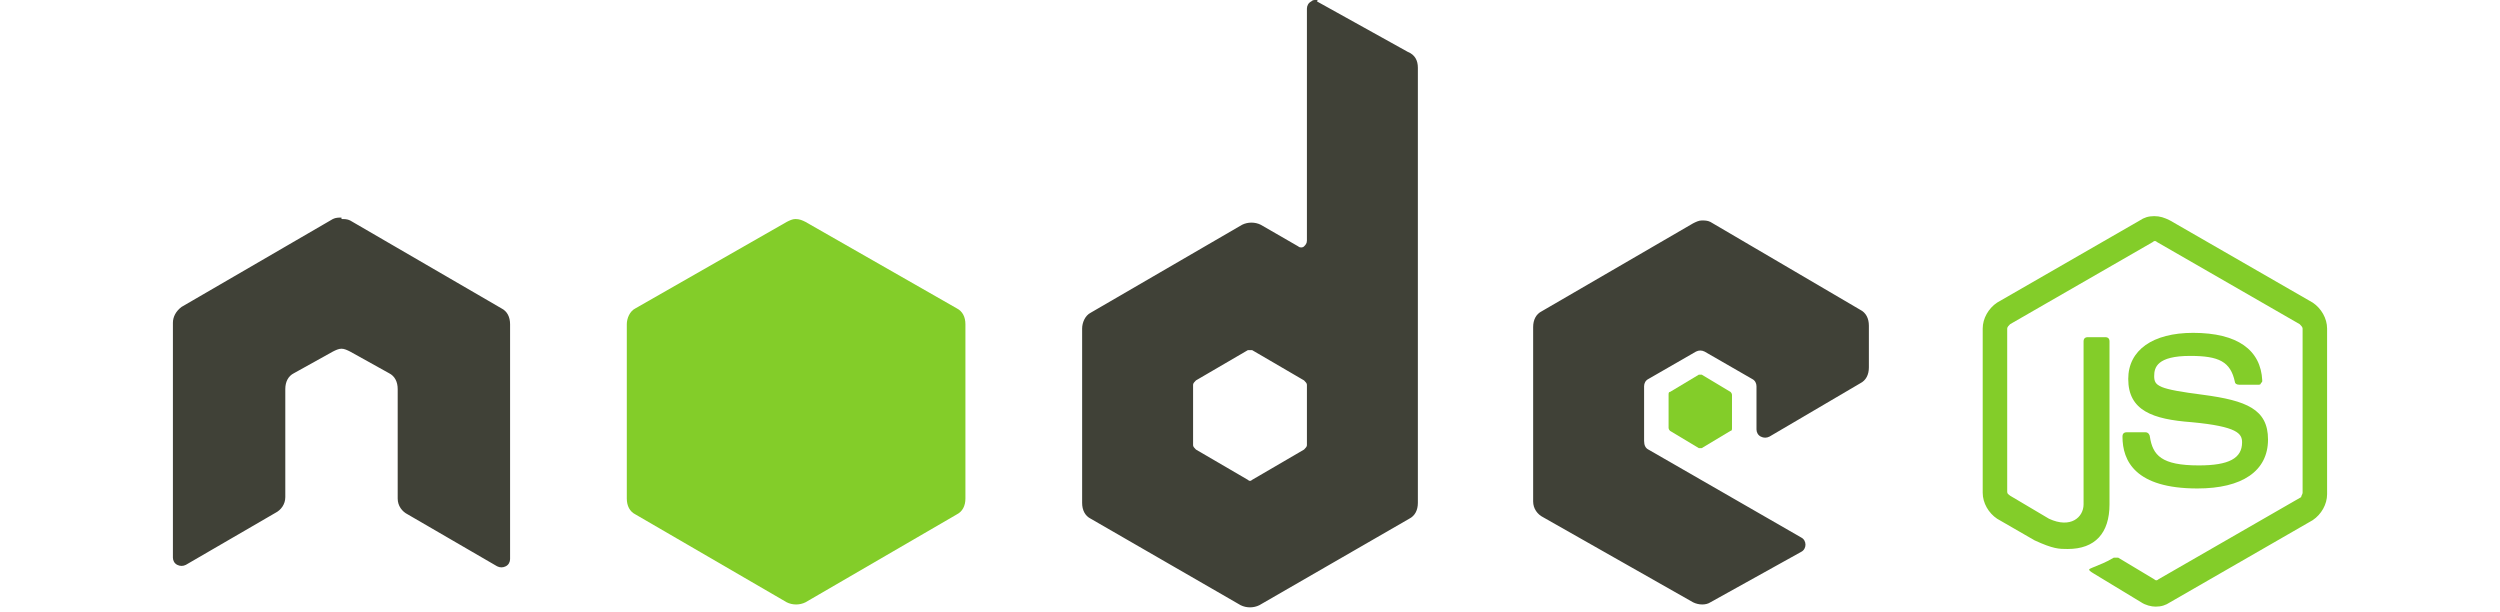 <?xml version="1.0" encoding="utf-8"?>
<!-- Generator: Adobe Illustrator 21.1.0, SVG Export Plug-In . SVG Version: 6.00 Build 0)  -->
<svg version="1.1" id="Layer_1" xmlns="http://www.w3.org/2000/svg" xmlns:xlink="http://www.w3.org/1999/xlink" x="0px" y="0px"
	 viewBox="0 0 173.5 42.5" style="enable-background:new 0 0 173.5 42.5;" xml:space="preserve">
<style type="text/css">
	.st0{fill:#83CD29;}
	.st1{fill:#404137;}
</style>
<g>
	<g>
		<path class="st0" fill= '#83CD29' d="M149.5,15c-0.4,0-0.7,0.1-1,0.3l-9.9,5.7c-0.6,0.4-1,1.1-1,1.8v11.4c0,0.7,0.4,1.4,1,1.8l2.6,1.5
			c1.3,0.6,1.7,0.6,2.3,0.6c1.9,0,2.9-1.1,2.9-3.1V23.7c0-0.2-0.1-0.3-0.3-0.3h-1.2c-0.2,0-0.3,0.1-0.3,0.3V35c0,0.9-0.9,1.7-2.4,1
			l-2.7-1.6c-0.1-0.1-0.2-0.1-0.2-0.3V22.8c0-0.1,0.1-0.2,0.2-0.3l9.9-5.7c0.1-0.1,0.2-0.1,0.3,0l9.9,5.7c0.1,0.1,0.2,0.2,0.2,0.3
			v11.4c0,0.1-0.1,0.2-0.1,0.3l-9.9,5.7c-0.1,0.1-0.2,0.1-0.3,0l-2.5-1.5c-0.1,0-0.2,0-0.3,0c-0.7,0.4-0.8,0.4-1.5,0.7
			c-0.2,0.1-0.4,0.1,0.1,0.4l3.3,2c0.3,0.2,0.7,0.3,1,0.3c0.4,0,0.7-0.1,1-0.3l9.9-5.7c0.6-0.4,1-1.1,1-1.8V22.8
			c0-0.7-0.4-1.4-1-1.8l-9.9-5.7C150.2,15.1,149.9,15,149.5,15L149.5,15z"/>
		<path class="st0" d="M152.2,23.1c-2.8,0-4.5,1.2-4.5,3.2c0,2.2,1.7,2.8,4.4,3c3.2,0.3,3.5,0.8,3.5,1.4c0,1.1-0.9,1.6-3,1.6
			c-2.6,0-3.2-0.7-3.4-2c0-0.1-0.1-0.3-0.3-0.3h-1.3c-0.2,0-0.3,0.1-0.3,0.3c0,1.7,0.9,3.6,5.2,3.6c3.1,0,4.9-1.2,4.9-3.4
			c0-2.1-1.5-2.7-4.5-3.1c-3.1-0.4-3.4-0.6-3.4-1.3c0-0.6,0.2-1.4,2.5-1.4c2,0,2.8,0.4,3.1,1.8c0,0.1,0.1,0.2,0.3,0.2h1.3
			c0.1,0,0.2,0,0.2-0.1c0.1-0.1,0.1-0.1,0.1-0.2C156.9,24.3,155.3,23.1,152.2,23.1L152.2,23.1z"/>
	</g>
	<path class="st1" d="M91.3,0c-0.1,0-0.2,0-0.3,0.1c-0.2,0.1-0.3,0.3-0.3,0.5v16.1c0,0.2-0.1,0.3-0.2,0.4c-0.1,0.1-0.3,0.1-0.4,0
		l-2.6-1.5c-0.4-0.2-0.9-0.2-1.3,0l-10.5,6.1c-0.4,0.2-0.6,0.7-0.6,1.1v12.1c0,0.5,0.2,0.9,0.6,1.1L86.1,42c0.4,0.2,0.9,0.2,1.3,0
		L97.8,36c0.4-0.2,0.6-0.6,0.6-1.1V4.7c0-0.5-0.2-0.9-0.7-1.1l-6.3-3.5C91.5,0,91.4,0,91.3,0L91.3,0z M23.7,15.1
		c-0.2,0-0.4,0-0.6,0.1l-10.5,6.1C12.2,21.6,12,22,12,22.4l0,16.3c0,0.2,0.1,0.4,0.3,0.5c0.2,0.1,0.4,0.1,0.6,0l6.2-3.6
		c0.4-0.2,0.7-0.6,0.7-1.1V27c0-0.5,0.2-0.9,0.6-1.1l2.7-1.5c0.2-0.1,0.4-0.2,0.6-0.2c0.2,0,0.4,0.1,0.6,0.2l2.7,1.5
		c0.4,0.2,0.6,0.6,0.6,1.1v7.6c0,0.5,0.3,0.9,0.7,1.1l6.2,3.6c0.2,0.1,0.4,0.1,0.6,0c0.2-0.1,0.3-0.3,0.3-0.5l0-16.3
		c0-0.5-0.2-0.9-0.6-1.1l-10.5-6.1c-0.2-0.1-0.4-0.1-0.6-0.1H23.7z M118.1,15.3c-0.2,0-0.4,0.1-0.6,0.2l-10.5,6.1
		c-0.4,0.2-0.6,0.6-0.6,1.1v12.1c0,0.5,0.3,0.9,0.7,1.1l10.4,5.9c0.4,0.2,0.9,0.2,1.2,0l6.3-3.5c0.2-0.1,0.3-0.3,0.3-0.5
		c0-0.2-0.1-0.4-0.3-0.5l-10.6-6.1c-0.2-0.1-0.3-0.3-0.3-0.6v-3.8c0-0.2,0.1-0.4,0.3-0.5l3.3-1.9c0.2-0.1,0.4-0.1,0.6,0l3.3,1.9
		c0.2,0.1,0.3,0.3,0.3,0.5v3c0,0.2,0.1,0.4,0.3,0.5c0.2,0.1,0.4,0.1,0.6,0l6.3-3.7c0.4-0.2,0.6-0.6,0.6-1.1v-2.9
		c0-0.5-0.2-0.9-0.6-1.1l-10.4-6.1C118.5,15.3,118.3,15.3,118.1,15.3L118.1,15.3z M86.7,24.3c0.1,0,0.1,0,0.2,0l3.6,2.1
		c0.1,0.1,0.2,0.2,0.2,0.3v4.2c0,0.1-0.1,0.2-0.2,0.3l-3.6,2.1c-0.1,0.1-0.2,0.1-0.3,0l-3.6-2.1c-0.1-0.1-0.2-0.2-0.2-0.3v-4.2
		c0-0.1,0.1-0.2,0.2-0.3l3.6-2.1C86.6,24.3,86.6,24.3,86.7,24.3L86.7,24.3L86.7,24.3z"/>
	<path class="st0" d="M55.2,15.2c-0.2,0-0.4,0.1-0.6,0.2l-10.5,6c-0.4,0.2-0.6,0.7-0.6,1.1v12.1c0,0.5,0.2,0.9,0.6,1.1l10.5,6.1
		c0.4,0.2,0.9,0.2,1.3,0l10.5-6.1c0.4-0.2,0.6-0.6,0.6-1.1V22.5c0-0.5-0.2-0.9-0.6-1.1l-10.5-6C55.7,15.3,55.5,15.2,55.2,15.2
		L55.2,15.2z M118,26c0,0-0.1,0-0.1,0l-2,1.2c-0.1,0-0.1,0.1-0.1,0.2v2.3c0,0.1,0.1,0.2,0.1,0.2l2,1.2c0.1,0,0.2,0,0.2,0l2-1.2
		c0.1,0,0.1-0.1,0.1-0.2v-2.3c0-0.1-0.1-0.2-0.1-0.2l-2-1.2C118.1,26,118.1,26,118,26L118,26z"/>
</g>
</svg>

